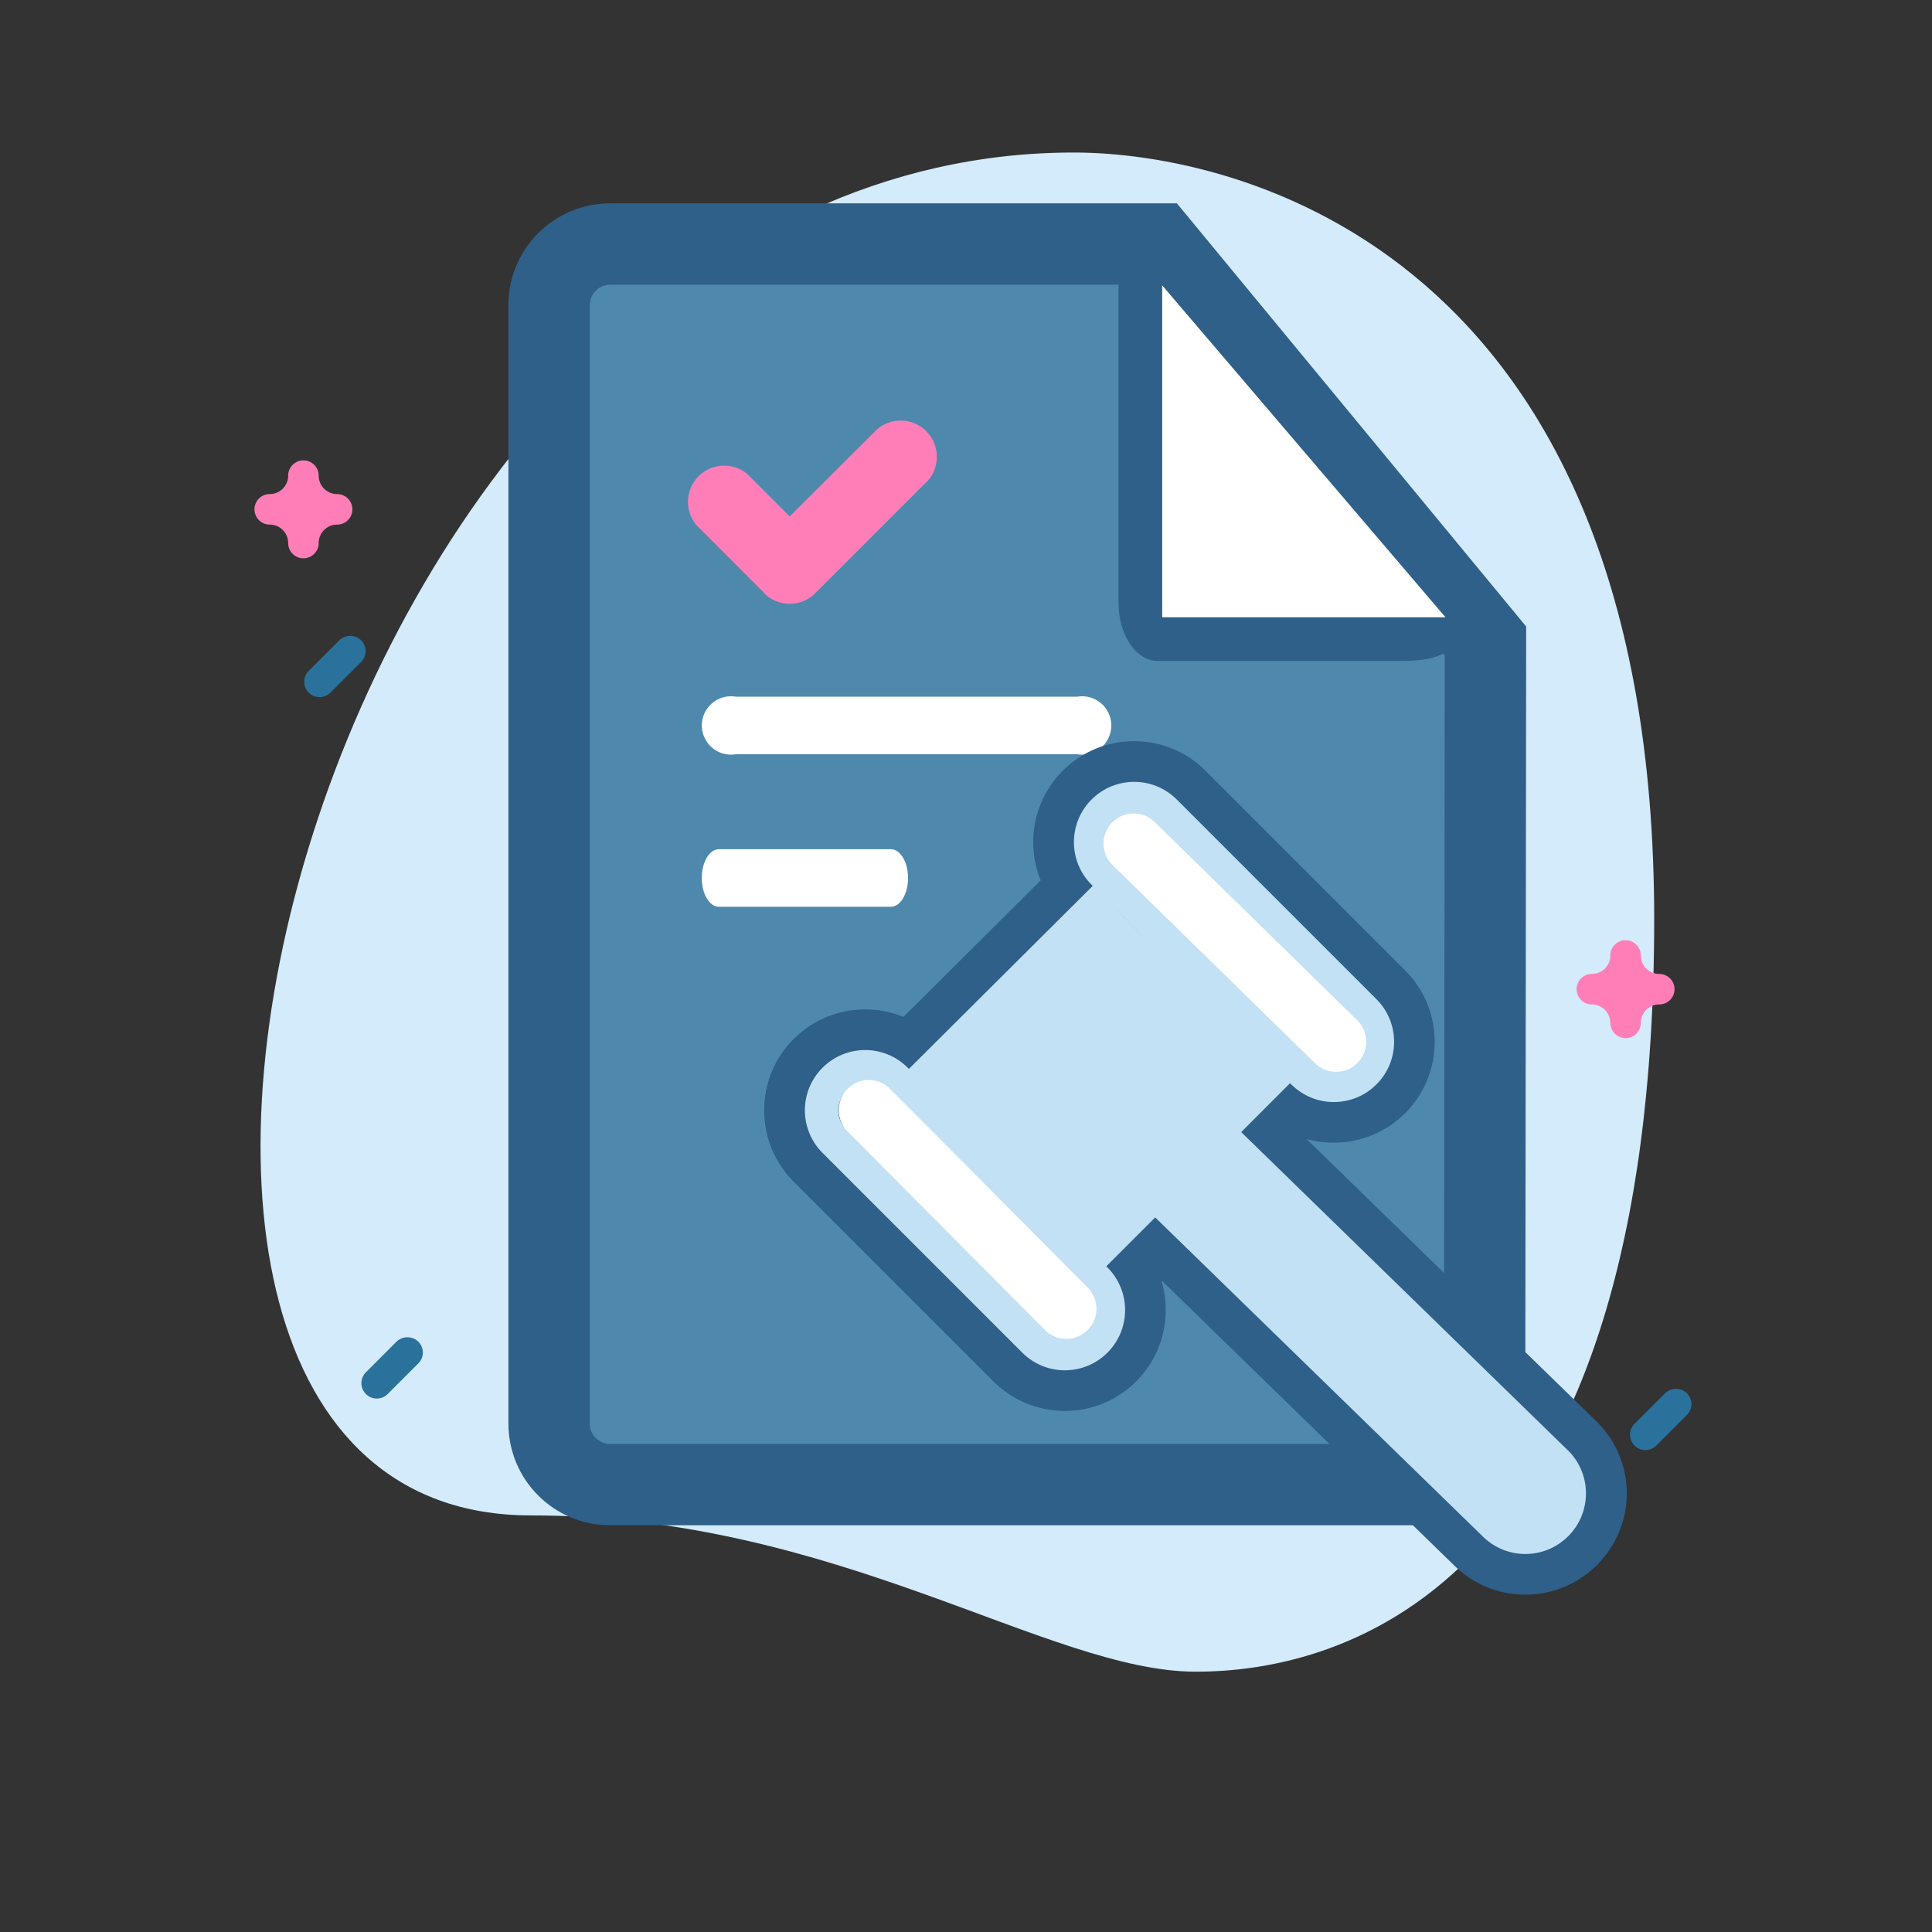 <svg xmlns="http://www.w3.org/2000/svg" width="38" height="38" viewBox="0 0 38 38">
    <rect x="0" y="0" width="38" height="38" fill="#333333" stroke="none"/>
    <defs>
        <style>
            .cls-2{fill:#ff7eb8}.cls-3{fill:#2a719b}.cls-6{fill:#fff}.cls-10,.cls-9{stroke:none}.cls-10{fill:#2e6089}
        </style>
    </defs>
    <g id="Claim_rate_" transform="translate(-1380 -531)">
        <g id="Group_12027" transform="translate(23 284)">
            <g id="Group_12016" transform="translate(1362 254)">
                <g id="Group_11979">
                    <g id="Group_9859">
                        <g id="Group_9871">
                            <path id="Path_2687" fill="#d3ebfa" d="M22.1 3.074C16.067 3.074 11.923 0 9.015 0S0 1.644 0 14.8s8.216 15.08 11.414 15.08C26.391 29.881 32.789 3.074 22.1 3.074z" transform="rotate(180 13.768 12.94)"/>
                            <path id="Path_1742" d="M396.121 45.13a.3.3 0 0 1 .3.3.363.363 0 0 0 .363.363.3.3 0 0 1 0 .6.363.363 0 0 0-.363.363.3.3 0 1 1-.6 0 .363.363 0 0 0-.363-.363.3.3 0 0 1 0-.6.363.363 0 0 0 .363-.363.3.3 0 0 1 .3-.3z" class="cls-2" transform="translate(-395.153 -43.075)"/>
                            <path id="Path_2578" d="M60.623 416.172a.3.3 0 0 1 .3.3.363.363 0 0 0 .363.363.3.3 0 0 1 0 .6.363.363 0 0 0-.363.363.3.3 0 1 1-.6 0 .363.363 0 0 0-.363-.363.3.3 0 0 1 0-.6.363.363 0 0 0 .363-.363.3.3 0 0 1 .3-.3z" class="cls-2" transform="translate(-33.65 -404.679)"/>
                            <path id="Path_1744" d="M451.779 82.339a.3.3 0 0 1 .214.516l-.6.6a.3.3 0 1 1-.428-.428l.6-.6a.3.3 0 0 1 .214-.088z" class="cls-3" transform="translate(-449.893 -76.832)"/>
                            <path id="Path_1745" d="M88.561 40.13a.3.3 0 0 1 .214.516l-.6.6a.3.3 0 0 1-.428-.428l.6-.6a.3.3 0 0 1 .214-.088z" class="cls-3" transform="translate(-60.598 -19.813)"/>
                            <path id="Path_2720" d="M88.561 40.13a.3.3 0 0 1 .214.516l-.6.6a.3.3 0 0 1-.428-.428l.6-.6a.3.3 0 0 1 .214-.088z" class="cls-3" transform="translate(-85.55 -20.827)"/>
                            <g id="Group_12616" transform="translate(-594 -897)">
                                <g id="Path_4380" fill="#4e89ad" stroke-linecap="round" stroke-linejoin="round">
                                    <path d="M18 25.2H2c-.662 0-1.2-.538-1.2-1.2V2C.8 1.338 1.338.8 2 .8h10.771l6.446 7.81L19.2 24c0 .662-.538 1.2-1.2 1.2z" class="cls-9" transform="translate(599 894)"/>
                                    <path d="M2 1.6c-.22 0-.4.18-.4.4v22c0 .22.18.4.4.4h16c.22 0 .4-.18.4-.402l.017-15.1L12.394 1.6H2M2 0h11.148l6.87 8.323L20 24c0 1.105-.895 2-2 2H2c-1.105 0-2-.895-2-2V2C0 .895.895 0 2 0z" class="cls-10" transform="translate(599 894)"/>
                                </g>
                                <g id="Path_4388" fill="none">
                                    <path d="M6.149 6.258l.5 2.143c0 .631-.84.6-1.264.6H.769C.344 9 0 8.488 0 7.857V1z" class="cls-9" transform="translate(611 894)"/>
                                    <path d="M5.51 8h.015L5.25 6.804 1 3.171v4.686c0 .057.006.104.015.143h4.496m0 1H.769C.344 9 0 8.488 0 7.857V1l6.15 5.258.495 2.144c0 .571-.689.598-1.134.598z" class="cls-10" transform="translate(611 894)"/>
                                </g>
                                <path id="Path_4384" d="M0 .613l5.572 6.528H0z" class="cls-6" transform="translate(611.859 895)"/>
                                <path id="Path_4381" d="M49.386 71.132h-6.715a.574.574 0 1 1 0-1.132h6.714a.574.574 0 1 1 0 1.132z" class="cls-6" transform="translate(560.803 833.703)"/>
                                <path id="Path_4382" d="M45.719 71.132h-3.381c-.187 0-.338-.253-.338-.566s.151-.566.338-.566h3.381c.187 0 .338.253.338.566s-.151.566-.338.566z" class="cls-6" transform="translate(560.803 836.703)"/>
                                <path id="Path_4383" d="M73.589 54.175l-1.334-1.335a.712.712 0 0 1 1-1.007l.832.832 1.722-1.718a.712.712 0 0 1 1 1.007l-2.22 2.22a.712.712 0 0 1-1.007 0z" class="cls-2" transform="translate(530.447 847.493)"/>
                                <g id="Group_12616-2" transform="translate(-3.509 -2)">
                                    <g id="Path_4385" fill="#c2e1f4">
                                        <path d="M29.511 29.957c-.41 0-.8-.156-1.097-.44l-6.18-6.018-.43.43c.375.612.298 1.423-.23 1.951-.3.3-.697.464-1.12.464-.424 0-.823-.165-1.122-.465l-3.928-3.928c-.3-.3-.464-.698-.464-1.121 0-.424.165-.822.465-1.12.3-.3.697-.465 1.12-.465.299 0 .585.082.832.236l3.11-3.095c-.154-.248-.235-.533-.235-.83 0-.423.164-.822.463-1.121.3-.3.698-.465 1.122-.465.423 0 .82.165 1.12.464l3.929 3.928c.617.619.617 1.624-.001 2.242-.3.3-.698.464-1.12.464-.299 0-.585-.082-.832-.235l-.422.422 6.164 6.004.002.001.006.007.004.003c.597.631.584 1.606-.03 2.22-.3.301-.7.467-1.126.467zm-9.153-5.11c.035.031.075.036.095.036.02 0 .054-.004.086-.029l.005-.005c.024-.024.038-.056.038-.09 0-.034-.014-.067-.038-.09l-.255-.256-3.419-3.41-.257-.263c-.03-.03-.068-.035-.088-.035-.02 0-.058.005-.09.038-.05.05-.05.13 0 .18l3.923 3.924zm1.345-9.373c-.034.05-.029.12.015.164l2.588 2.591 1.085 1.085.255.255c.032.032.07.037.09.037.02 0 .058-.005.09-.037.05-.05.05-.13 0-.18l-3.928-3.929c-.032-.033-.07-.037-.09-.037-.02 0-.058.004-.09.037l-.015.014z" class="cls-9" transform="translate(593 893.008)"/>
                                        <path d="M29.511 29.557c.306 0 .61-.117.843-.35.457-.456.466-1.193.022-1.661l-6.454-6.287.961-.962.023.023c.231.232.535.348.838.348.304 0 .607-.116.838-.347.463-.463.463-1.213 0-1.676l-3.928-3.928c-.231-.231-.534-.347-.837-.347-.304 0-.607.116-.839.348-.462.463-.462 1.213.001 1.676l.023.022-3.616 3.6-.023-.023c-.231-.232-.535-.348-.838-.348-.303 0-.606.116-.837.347-.464.463-.464 1.213-.001 1.676l3.928 3.928c.232.232.535.348.838.348.304 0 .607-.116.838-.347.463-.462.463-1.213 0-1.676l-.022-.023.961-.961 6.46 6.291c.23.22.526.329.821.329m-12.986-9.252c.135 0 .27.052.373.155l.255.26 3.419 3.41.255.255c.099.099.155.233.155.374 0 .14-.056.275-.155.374v.001c-.105.1-.24.15-.374.15s-.268-.05-.373-.15l-3.928-3.928c-.206-.206-.206-.54 0-.746.103-.103.238-.155.373-.155m4.91-5.131v.003c.103-.103.238-.154.373-.154s.27.051.373.154l3.928 3.928c.206.207.206.54 0 .747-.103.103-.238.154-.373.154s-.27-.051-.373-.154l-.255-.255-1.085-1.085-2.588-2.592c-.206-.206-.206-.54 0-.746m.023 1.7l2.013 2.013-2.013-2.014M30.38 27.55l-.007-.007.002.003.005.004m-.87 2.807c-.513 0-1.001-.195-1.373-.55l-.003-.003-.004-.003-5.78-5.63c.058.188.088.386.087.589 0 .53-.206 1.028-.582 1.403-.374.375-.873.58-1.403.58s-1.029-.206-1.404-.581l-3.928-3.928c-.375-.376-.581-.874-.581-1.405 0-.53.207-1.028.582-1.403.375-.374.873-.58 1.403-.58.263 0 .518.05.755.147l2.699-2.686c-.097-.236-.147-.49-.147-.75 0-.531.206-1.03.58-1.405.375-.375.874-.582 1.405-.582.53 0 1.028.206 1.403.581l3.928 3.928c.774.775.774 2.034 0 2.808-.376.374-.874.58-1.404.58-.184 0-.364-.024-.536-.072l5.726 5.577.005.005.004.004.003.003.011.011c.748.79.731 2.01-.037 2.779-.377.376-.877.583-1.409.583z" class="cls-10" transform="translate(593 893.008)"/>
                                    </g>
                                    <path id="Path_4386" d="M.607 0A.592.592 0 0 1 1.2.592L1.184 6.1A.592.592 0 0 1 0 6.1L.015.592A.592.592 0 0 1 .607 0z" class="cls-6" transform="rotate(-45 1407.486 -277.903)"/>
                                    <path id="Path_4387" d="M.592 0a.592.592 0 0 1 .592.592l.061 5.571a.592.592 0 0 1-1.184 0L0 .592A.592.592 0 0 1 .592 0z" class="cls-6" transform="rotate(-45 1403.753 -286.83)"/>
                                </g>
                            </g>
                        </g>
                    </g>
                </g>
            </g>
        </g>
        <path id="Rectangle_2676" fill="none" d="M0 0H38V38H0z" transform="translate(1380 531)"/>
    </g>
</svg>
